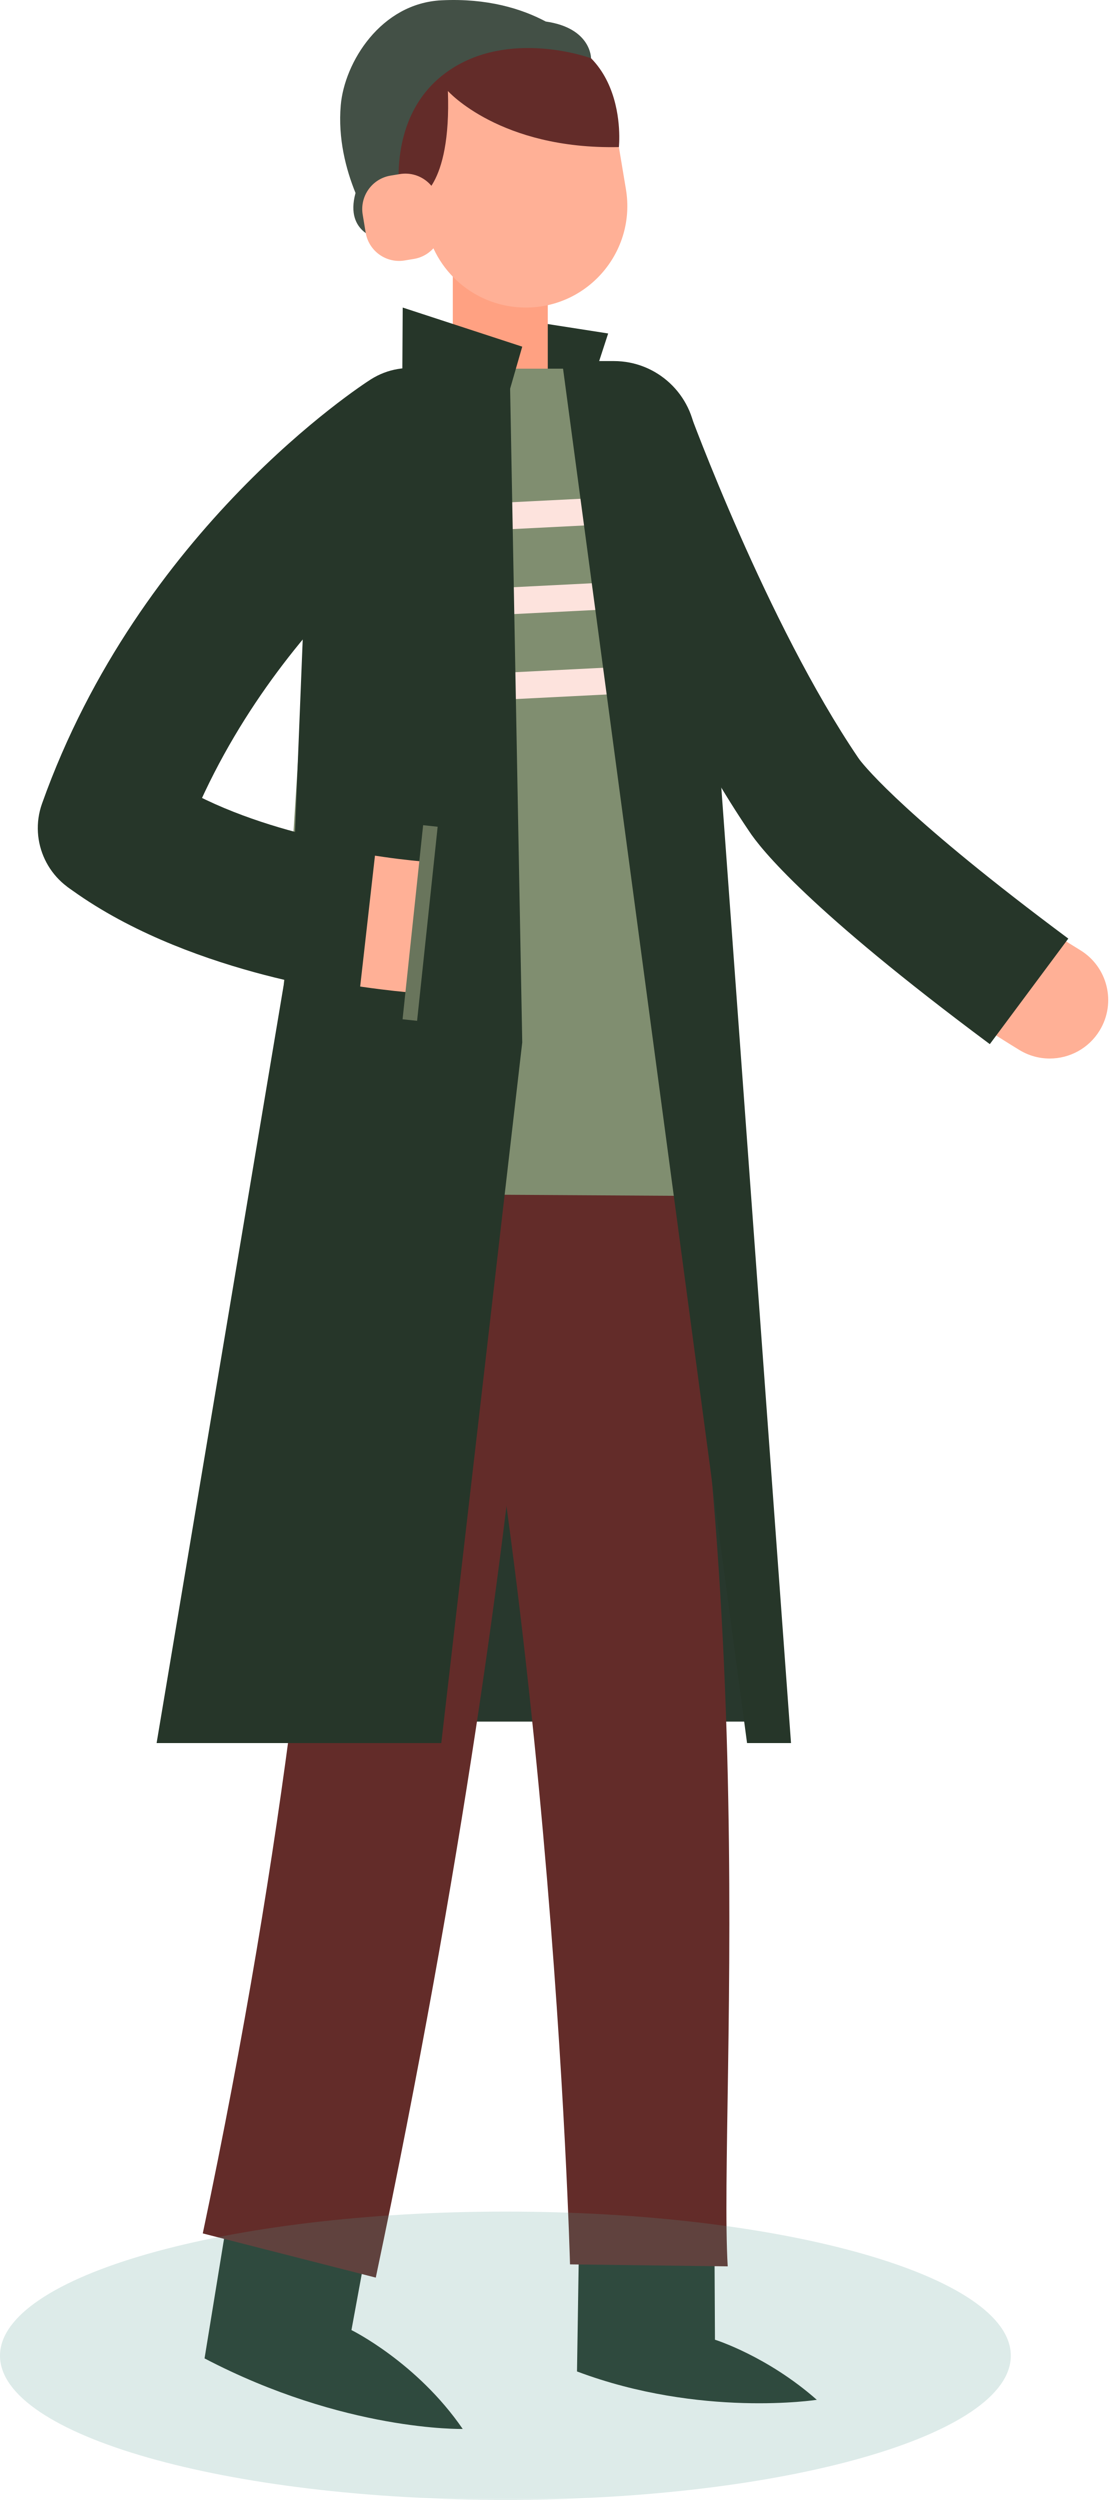 <svg width="235" height="529" viewBox="0 0 235 529" fill="none" xmlns="http://www.w3.org/2000/svg">
<path d="M158.872 364.31H72.018V251.042H153.725L158.872 364.31Z" fill="#28382D"/>
<path d="M111.696 67.908L128.755 70.566L122.595 89.469L107.906 87.573L111.696 67.908Z" fill="#263629"/>
<path d="M222.235 224C220.042 224 217.82 223.416 215.811 222.191C180.326 200.578 161.292 176.876 160.497 175.879C160.305 175.637 160.121 175.388 159.949 175.131C138.705 143.824 121.858 97.753 121.151 95.808C118.816 89.384 122.132 82.287 128.555 79.955C134.978 77.617 142.076 80.936 144.411 87.356C144.573 87.803 160.765 132.044 180.123 160.785C182.327 163.429 199.243 183.124 228.683 201.054C234.52 204.609 236.37 212.221 232.815 218.058C230.486 221.887 226.408 224 222.235 224Z" fill="#FFB096"/>
<path d="M209.555 220.955C171.223 192.439 161.026 179.636 158.559 175.843C137.261 144.384 120.402 98.288 119.693 96.337L145.86 86.828C146.022 87.274 162.322 131.805 181.702 160.366C181.965 160.752 181.877 160.56 181.981 160.76C183.335 162.53 192.351 173.459 226.173 198.618L209.555 220.955Z" fill="#263629"/>
<path d="M105.917 94.383C100.365 94.383 95.862 89.88 95.862 84.328V56.807C95.862 51.255 100.365 46.752 105.917 46.752C111.469 46.752 115.971 51.255 115.971 56.807V84.328C115.971 89.88 111.469 94.383 105.917 94.383Z" fill="#FFA182"/>
<path d="M111.307 65.083C100.798 65.083 91.829 57.487 90.099 47.123L88.611 38.208C86.422 25.101 96.531 13.164 109.819 13.164C120.328 13.164 129.298 20.76 131.027 31.125L132.515 40.039C134.704 53.146 124.598 65.083 111.307 65.083Z" fill="#FFB096"/>
<path d="M51.72 447.466L81.779 452.996L74.405 493.074C74.405 493.074 88.26 499.879 97.961 513.997C97.961 513.997 72.975 514.589 43.305 499.068L51.72 447.466Z" fill="#263629"/>
<path d="M79.557 481.973L42.929 472.62C78.626 303.292 69.02 212.534 68.947 211.632L115.196 207.834C115.519 211.786 116.582 306.189 79.557 481.973Z" fill="#632C29"/>
<path d="M122.902 453.75L151.16 455.208L151.366 495.113C151.366 495.113 162.404 498.55 172.927 507.831C172.927 507.831 148.283 511.651 122.159 501.83L122.902 453.75Z" fill="#263629"/>
<path d="M120.677 479.17C120.677 479.17 116.67 324.659 87.156 213.981L131.994 202.025C163.21 319.094 152.018 444.345 154.065 479.589L120.677 479.17Z" fill="#632C29"/>
<path d="M153.503 253.117L145.252 91.555C144.775 83.945 138.407 78.015 130.712 78.015H88.798C77.442 78.015 67.996 86.672 67.11 97.888L57.261 252.519L153.503 253.117Z" fill="#808E70"/>
<path d="M140.792 104.645L84.088 107.501L84.374 113.177L141.078 110.321L140.792 104.645Z" fill="#FDE3DD"/>
<path d="M141.697 122.599L84.993 125.455L85.279 131.131L141.983 128.275L141.697 122.599Z" fill="#FDE3DD"/>
<path d="M142.602 140.556L85.898 143.412L86.184 149.088L142.888 146.232L142.602 140.556Z" fill="#FDE3DD"/>
<path d="M107.906 77.275L110.565 220.591L93.426 368.854H33.154L61.504 199.833L65.357 103.651L107.906 77.275Z" fill="#263629"/>
<path d="M118.989 76.406H129.958C139.095 76.406 146.675 83.479 147.305 92.596L167.468 368.856H158.159L118.989 76.406Z" fill="#263629"/>
<path d="M88.313 42.135C88.313 42.135 95.575 39.94 94.824 19.256C94.824 19.256 105.859 31.667 131.027 31.124C131.027 31.124 133.792 5.652 107.654 6.56C81.517 7.467 77.705 22.714 82.243 40.502L88.313 42.135Z" fill="#632C29"/>
<path d="M84.731 42.135C84.731 42.135 81.519 24.635 94.582 15.252C107.646 5.869 125.132 12.328 125.132 12.328C125.132 12.328 125.184 5.932 115.538 4.553C110.447 1.851 103.201 -0.407 93.495 0.062C80.607 0.684 72.917 13.219 72.139 22.292C71.536 29.329 73.235 35.837 75.268 40.839C72.873 49.553 80.607 50.663 80.607 50.663L84.731 42.135Z" fill="#435046"/>
<path d="M87.617 54.796L85.665 55.119C81.755 55.766 78.058 53.119 77.414 49.208L76.787 45.413C76.14 41.502 78.787 37.805 82.698 37.161L84.649 36.838C88.559 36.191 92.256 38.838 92.9 42.749L93.528 46.544C94.174 50.455 91.527 54.149 87.617 54.796Z" fill="#FFB096"/>
<path d="M87.184 210.052C82.109 209.641 36.964 205.453 14.328 185.728L32.62 164.737C45.993 176.392 78.179 181.368 89.453 182.303L87.184 210.052Z" fill="#FFB096"/>
<path d="M23.473 190.707C21.752 190.707 20.001 190.417 18.285 189.808C10.237 186.945 6.036 178.096 8.899 170.047C29.556 112.001 76.493 81.566 78.48 80.3C85.682 75.71 95.246 77.826 99.839 85.03C104.423 92.221 102.319 101.763 95.147 106.364C94.747 106.622 55.036 132.68 38.046 180.42C35.791 186.753 29.833 190.704 23.473 190.707Z" fill="#263629"/>
<path d="M76.085 210.251C74.575 210.081 38.797 205.891 14.248 187.649L32.7 162.818C50.465 176.021 79.269 179.48 79.56 179.512L76.085 210.251Z" fill="#263629"/>
<path d="M89.581 174.622L85.228 215.694L88.304 216.02L92.657 174.949L89.581 174.622Z" fill="#69755C"/>
<path opacity="0.2" d="M214 498.5C214 515.342 166.094 529 107 529C47.906 529 0 515.342 0 498.5C0 481.655 47.906 468 107 468C166.094 468 214 481.655 214 498.5Z" fill="#569B94"/>
<path d="M105.917 89.469L110.565 73.358L85.257 65.082L85.156 82.596L105.917 89.469Z" fill="#263629"/>
</svg>
